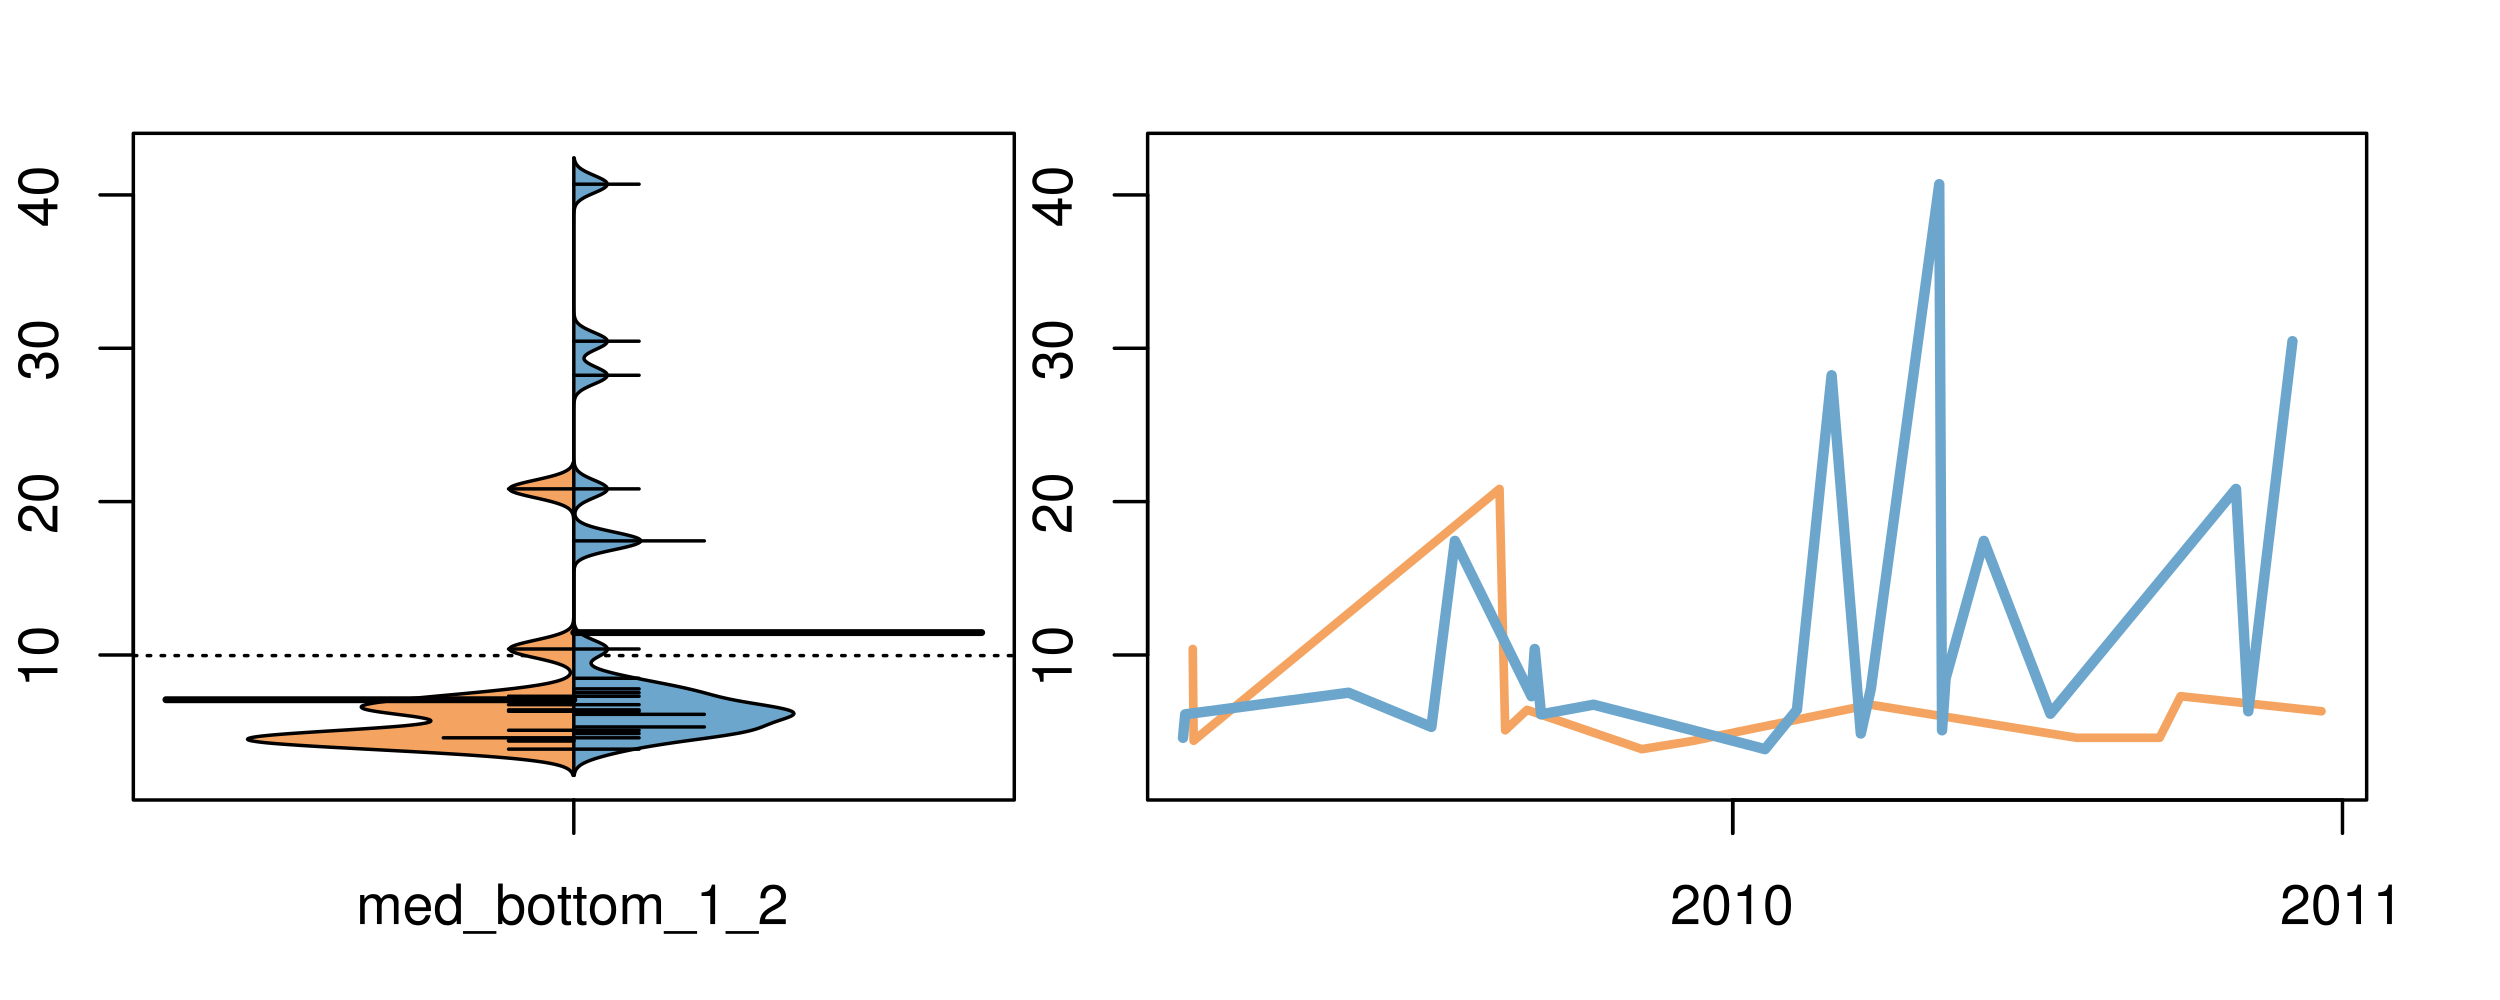 <?xml version="1.0" encoding="UTF-8"?>
<svg xmlns="http://www.w3.org/2000/svg" xmlns:xlink="http://www.w3.org/1999/xlink" width="540pt" height="216pt" viewBox="0 0 540 216" version="1.1">
<defs>
<g>
<symbol overflow="visible" id="glyph0-0">
<path style="stroke:none;" d="M -6.062 -3.109 L 0 -3.109 L 0 -4.156 L -8.516 -4.156 L -8.516 -3.469 C -7.203 -3.094 -7.016 -2.859 -6.812 -1.219 L -6.062 -1.219 Z M -6.062 -3.109 "/>
</symbol>
<symbol overflow="visible" id="glyph0-1">
<path style="stroke:none;" d="M -8.516 -3.297 C -8.516 -2.516 -8.156 -1.781 -7.578 -1.344 C -6.828 -0.797 -5.688 -0.516 -4.109 -0.516 C -1.25 -0.516 0.281 -1.469 0.281 -3.297 C 0.281 -5.094 -1.25 -6.078 -4.047 -6.078 C -5.703 -6.078 -6.797 -5.812 -7.578 -5.25 C -8.172 -4.812 -8.516 -4.109 -8.516 -3.297 Z M -7.578 -3.297 C -7.578 -4.438 -6.422 -5 -4.141 -5 C -1.734 -5 -0.594 -4.453 -0.594 -3.281 C -0.594 -2.156 -1.781 -1.594 -4.109 -1.594 C -6.438 -1.594 -7.578 -2.156 -7.578 -3.297 Z M -7.578 -3.297 "/>
</symbol>
<symbol overflow="visible" id="glyph0-2">
<path style="stroke:none;" d="M -1.047 -6.078 L -1.047 -1.594 C -1.734 -1.703 -2.188 -2.094 -2.797 -3.125 L -3.438 -4.328 C -4.094 -5.516 -4.969 -6.125 -6.016 -6.125 C -6.719 -6.125 -7.375 -5.844 -7.844 -5.344 C -8.297 -4.844 -8.516 -4.219 -8.516 -3.406 C -8.516 -2.328 -8.125 -1.531 -7.406 -1.062 C -6.953 -0.75 -6.422 -0.625 -5.562 -0.594 L -5.562 -1.656 C -6.125 -1.688 -6.484 -1.766 -6.75 -1.906 C -7.266 -2.188 -7.578 -2.734 -7.578 -3.375 C -7.578 -4.328 -6.906 -5.047 -5.984 -5.047 C -5.312 -5.047 -4.734 -4.656 -4.312 -3.906 L -3.688 -2.797 C -2.672 -1.016 -1.875 -0.5 0 -0.406 L 0 -6.078 Z M -1.047 -6.078 "/>
</symbol>
<symbol overflow="visible" id="glyph0-3">
<path style="stroke:none;" d="M -3.906 -2.656 L -3.906 -3.234 C -3.906 -4.391 -3.391 -4.984 -2.359 -4.984 C -1.297 -4.984 -0.656 -4.328 -0.656 -3.234 C -0.656 -2.078 -1.234 -1.516 -2.469 -1.438 L -2.469 -0.391 C -1.781 -0.438 -1.344 -0.547 -0.953 -0.75 C -0.141 -1.188 0.281 -2.031 0.281 -3.188 C 0.281 -4.938 -0.766 -6.078 -2.375 -6.078 C -3.453 -6.078 -4.062 -5.656 -4.406 -4.625 C -4.719 -5.422 -5.312 -5.812 -6.172 -5.812 C -7.625 -5.812 -8.516 -4.844 -8.516 -3.234 C -8.516 -1.516 -7.578 -0.594 -5.766 -0.562 L -5.766 -1.625 C -6.281 -1.625 -6.562 -1.688 -6.828 -1.812 C -7.297 -2.047 -7.578 -2.578 -7.578 -3.234 C -7.578 -4.172 -7.031 -4.734 -6.125 -4.734 C -5.531 -4.734 -5.172 -4.531 -4.984 -4.062 C -4.859 -3.766 -4.812 -3.391 -4.797 -2.656 Z M -3.906 -2.656 "/>
</symbol>
<symbol overflow="visible" id="glyph0-4">
<path style="stroke:none;" d="M -2.047 -3.922 L 0 -3.922 L 0 -4.984 L -2.047 -4.984 L -2.047 -6.234 L -2.984 -6.234 L -2.984 -4.984 L -8.516 -4.984 L -8.516 -4.203 L -3.156 -0.344 L -2.047 -0.344 Z M -2.984 -3.922 L -2.984 -1.266 L -6.703 -3.922 Z M -2.984 -3.922 "/>
</symbol>
<symbol overflow="visible" id="glyph0-5">
<path style="stroke:none;" d="M -8.75 -5.938 L -8.75 -4.938 L -5.5 -4.938 C -6.125 -4.531 -6.469 -3.859 -6.469 -3.016 C -6.469 -1.375 -5.156 -0.312 -3.156 -0.312 C -1.031 -0.312 0.281 -1.359 0.281 -3.047 C 0.281 -3.906 -0.047 -4.516 -0.828 -5.047 L 0 -5.047 L 0 -5.938 Z M -5.531 -3.188 C -5.531 -4.266 -4.578 -4.938 -3.078 -4.938 C -1.625 -4.938 -0.656 -4.25 -0.656 -3.188 C -0.656 -2.094 -1.625 -1.359 -3.094 -1.359 C -4.562 -1.359 -5.531 -2.094 -5.531 -3.188 Z M -5.531 -3.188 "/>
</symbol>
<symbol overflow="visible" id="glyph0-6">
<path style="stroke:none;" d="M -6.281 -3.094 L -6.281 -2.047 L -7.266 -2.047 C -7.688 -2.047 -7.906 -2.297 -7.906 -2.75 C -7.906 -2.828 -7.906 -2.875 -7.891 -3.094 L -8.719 -3.094 C -8.766 -2.875 -8.781 -2.734 -8.781 -2.531 C -8.781 -1.609 -8.25 -1.062 -7.359 -1.062 L -6.281 -1.062 L -6.281 -0.219 L -5.469 -0.219 L -5.469 -1.062 L 0 -1.062 L 0 -2.047 L -5.469 -2.047 L -5.469 -3.094 Z M -6.281 -3.094 "/>
</symbol>
<symbol overflow="visible" id="glyph0-7">
<path style="stroke:none;" d="M 1.516 -6.938 L 1.516 0.266 L 2.109 0.266 L 2.109 -6.938 Z M 1.516 -6.938 "/>
</symbol>
<symbol overflow="visible" id="glyph0-8">
<path style="stroke:none;" d="M -6.469 -3.266 C -6.469 -1.5 -5.203 -0.438 -3.094 -0.438 C -0.984 -0.438 0.281 -1.484 0.281 -3.281 C 0.281 -5.047 -0.984 -6.125 -3.047 -6.125 C -5.219 -6.125 -6.469 -5.078 -6.469 -3.266 Z M -5.547 -3.281 C -5.547 -4.406 -4.625 -5.078 -3.062 -5.078 C -1.578 -5.078 -0.641 -4.375 -0.641 -3.281 C -0.641 -2.156 -1.578 -1.469 -3.094 -1.469 C -4.609 -1.469 -5.547 -2.156 -5.547 -3.281 Z M -5.547 -3.281 "/>
</symbol>
<symbol overflow="visible" id="glyph0-9">
<path style="stroke:none;" d="M -8.75 -1.828 L -8.75 -0.812 L 0 -0.812 L 0 -1.828 Z M -8.75 -1.828 "/>
</symbol>
<symbol overflow="visible" id="glyph0-10">
<path style="stroke:none;" d="M -1.25 -2.297 L -1.25 -1.047 L 0 -1.047 L 0 -2.297 Z M -1.25 -2.297 "/>
</symbol>
<symbol overflow="visible" id="glyph0-11">
<path style="stroke:none;" d="M -8.516 -6.234 L -8.516 -0.547 L -7.469 -0.547 L -7.469 -5.141 C -4.578 -3.125 -2.797 -2.297 0 -1.656 L 0 -2.781 C -2.719 -3.25 -5.062 -4.312 -7.625 -6.234 Z M -8.516 -6.234 "/>
</symbol>
<symbol overflow="visible" id="glyph0-12">
<path style="stroke:none;" d="M 0 -3.422 L -6.281 -5.828 L -6.281 -4.703 L -1.188 -2.922 L -6.281 -1.25 L -6.281 -0.125 L 0 -2.328 Z M 0 -3.422 "/>
</symbol>
<symbol overflow="visible" id="glyph0-13">
<path style="stroke:none;" d="M -0.594 -6.422 C -0.562 -6.312 -0.562 -6.266 -0.562 -6.203 C -0.562 -5.859 -0.75 -5.656 -1.062 -5.656 L -4.75 -5.656 C -5.875 -5.656 -6.469 -4.844 -6.469 -3.297 C -6.469 -2.391 -6.203 -1.625 -5.734 -1.219 C -5.406 -0.922 -5.047 -0.797 -4.422 -0.781 L -4.422 -1.781 C -5.203 -1.875 -5.547 -2.328 -5.547 -3.266 C -5.547 -4.156 -5.203 -4.672 -4.609 -4.672 L -4.344 -4.672 C -3.922 -4.672 -3.75 -4.422 -3.641 -3.625 C -3.469 -2.203 -3.422 -1.984 -3.266 -1.609 C -2.969 -0.875 -2.406 -0.5 -1.578 -0.5 C -0.438 -0.5 0.281 -1.297 0.281 -2.562 C 0.281 -3.359 0 -4 -0.641 -4.703 C -0.016 -4.781 0.281 -5.094 0.281 -5.734 C 0.281 -5.938 0.25 -6.094 0.172 -6.422 Z M -1.984 -4.672 C -1.641 -4.672 -1.438 -4.578 -1.156 -4.266 C -0.797 -3.859 -0.594 -3.375 -0.594 -2.781 C -0.594 -2 -0.969 -1.547 -1.609 -1.547 C -2.266 -1.547 -2.609 -1.984 -2.766 -3.062 C -2.906 -4.109 -2.953 -4.328 -3.109 -4.672 Z M -1.984 -4.672 "/>
</symbol>
<symbol overflow="visible" id="glyph0-14">
<path style="stroke:none;" d="M 0 -5.781 L -6.281 -5.781 L -6.281 -4.781 L -2.719 -4.781 C -1.438 -4.781 -0.594 -4.109 -0.594 -3.078 C -0.594 -2.281 -1.078 -1.781 -1.844 -1.781 L -6.281 -1.781 L -6.281 -0.781 L -1.438 -0.781 C -0.391 -0.781 0.281 -1.562 0.281 -2.781 C 0.281 -3.703 -0.047 -4.297 -0.875 -4.891 L 0 -4.891 Z M 0 -5.781 "/>
</symbol>
<symbol overflow="visible" id="glyph0-15">
<path style="stroke:none;" d="M -2.812 -6.156 C -3.766 -6.156 -4.344 -6.078 -4.812 -5.906 C -5.844 -5.5 -6.469 -4.531 -6.469 -3.359 C -6.469 -1.609 -5.125 -0.484 -3.062 -0.484 C -1 -0.484 0.281 -1.578 0.281 -3.344 C 0.281 -4.781 -0.547 -5.766 -1.906 -6.031 L -1.906 -5.016 C -1.078 -4.734 -0.641 -4.172 -0.641 -3.375 C -0.641 -2.734 -0.938 -2.203 -1.469 -1.859 C -1.828 -1.625 -2.188 -1.531 -2.812 -1.531 Z M -3.625 -1.547 C -4.781 -1.625 -5.547 -2.344 -5.547 -3.344 C -5.547 -4.328 -4.734 -5.094 -3.703 -5.094 C -3.672 -5.094 -3.641 -5.094 -3.625 -5.078 Z M -3.625 -1.547 "/>
</symbol>
<symbol overflow="visible" id="glyph1-0">
<path style="stroke:none;" d="M 0.844 -6.281 L 0.844 0 L 1.844 0 L 1.844 -3.953 C 1.844 -4.859 2.516 -5.594 3.328 -5.594 C 4.062 -5.594 4.484 -5.141 4.484 -4.328 L 4.484 0 L 5.5 0 L 5.5 -3.953 C 5.5 -4.859 6.156 -5.594 6.969 -5.594 C 7.703 -5.594 8.141 -5.125 8.141 -4.328 L 8.141 0 L 9.141 0 L 9.141 -4.719 C 9.141 -5.844 8.5 -6.469 7.312 -6.469 C 6.484 -6.469 5.969 -6.219 5.391 -5.516 C 5.016 -6.188 4.516 -6.469 3.703 -6.469 C 2.859 -6.469 2.297 -6.156 1.766 -5.406 L 1.766 -6.281 Z M 0.844 -6.281 "/>
</symbol>
<symbol overflow="visible" id="glyph1-1">
<path style="stroke:none;" d="M 6.156 -2.812 C 6.156 -3.766 6.078 -4.344 5.906 -4.812 C 5.5 -5.844 4.531 -6.469 3.359 -6.469 C 1.609 -6.469 0.484 -5.125 0.484 -3.062 C 0.484 -1 1.578 0.281 3.344 0.281 C 4.781 0.281 5.766 -0.547 6.031 -1.906 L 5.016 -1.906 C 4.734 -1.078 4.172 -0.641 3.375 -0.641 C 2.734 -0.641 2.203 -0.938 1.859 -1.469 C 1.625 -1.828 1.531 -2.188 1.531 -2.812 Z M 1.547 -3.625 C 1.625 -4.781 2.344 -5.547 3.344 -5.547 C 4.328 -5.547 5.094 -4.734 5.094 -3.703 C 5.094 -3.672 5.094 -3.641 5.078 -3.625 Z M 1.547 -3.625 "/>
</symbol>
<symbol overflow="visible" id="glyph1-2">
<path style="stroke:none;" d="M 5.938 -8.75 L 4.938 -8.75 L 4.938 -5.5 C 4.531 -6.125 3.859 -6.469 3.016 -6.469 C 1.375 -6.469 0.312 -5.156 0.312 -3.156 C 0.312 -1.031 1.359 0.281 3.047 0.281 C 3.906 0.281 4.516 -0.047 5.047 -0.828 L 5.047 0 L 5.938 0 Z M 3.188 -5.531 C 4.266 -5.531 4.938 -4.578 4.938 -3.078 C 4.938 -1.625 4.25 -0.656 3.188 -0.656 C 2.094 -0.656 1.359 -1.625 1.359 -3.094 C 1.359 -4.562 2.094 -5.531 3.188 -5.531 Z M 3.188 -5.531 "/>
</symbol>
<symbol overflow="visible" id="glyph1-3">
<path style="stroke:none;" d="M 6.938 1.516 L -0.266 1.516 L -0.266 2.109 L 6.938 2.109 Z M 6.938 1.516 "/>
</symbol>
<symbol overflow="visible" id="glyph1-4">
<path style="stroke:none;" d="M 0.641 -8.75 L 0.641 0 L 1.547 0 L 1.547 -0.797 C 2.031 -0.078 2.656 0.281 3.547 0.281 C 5.203 0.281 6.281 -1.078 6.281 -3.172 C 6.281 -5.203 5.25 -6.469 3.594 -6.469 C 2.719 -6.469 2.109 -6.141 1.641 -5.438 L 1.641 -8.75 Z M 3.391 -5.531 C 4.516 -5.531 5.234 -4.562 5.234 -3.062 C 5.234 -1.625 4.484 -0.656 3.391 -0.656 C 2.344 -0.656 1.641 -1.625 1.641 -3.094 C 1.641 -4.578 2.344 -5.531 3.391 -5.531 Z M 3.391 -5.531 "/>
</symbol>
<symbol overflow="visible" id="glyph1-5">
<path style="stroke:none;" d="M 3.266 -6.469 C 1.5 -6.469 0.438 -5.203 0.438 -3.094 C 0.438 -0.984 1.484 0.281 3.281 0.281 C 5.047 0.281 6.125 -0.984 6.125 -3.047 C 6.125 -5.219 5.078 -6.469 3.266 -6.469 Z M 3.281 -5.547 C 4.406 -5.547 5.078 -4.625 5.078 -3.062 C 5.078 -1.578 4.375 -0.641 3.281 -0.641 C 2.156 -0.641 1.469 -1.578 1.469 -3.094 C 1.469 -4.609 2.156 -5.547 3.281 -5.547 Z M 3.281 -5.547 "/>
</symbol>
<symbol overflow="visible" id="glyph1-6">
<path style="stroke:none;" d="M 3.047 -6.281 L 2.016 -6.281 L 2.016 -8.016 L 1.016 -8.016 L 1.016 -6.281 L 0.172 -6.281 L 0.172 -5.469 L 1.016 -5.469 L 1.016 -0.719 C 1.016 -0.078 1.453 0.281 2.234 0.281 C 2.469 0.281 2.719 0.25 3.047 0.188 L 3.047 -0.641 C 2.922 -0.609 2.766 -0.594 2.562 -0.594 C 2.141 -0.594 2.016 -0.719 2.016 -1.156 L 2.016 -5.469 L 3.047 -5.469 Z M 3.047 -6.281 "/>
</symbol>
<symbol overflow="visible" id="glyph1-7">
<path style="stroke:none;" d="M 3.109 -6.062 L 3.109 0 L 4.156 0 L 4.156 -8.516 L 3.469 -8.516 C 3.094 -7.203 2.859 -7.016 1.219 -6.812 L 1.219 -6.062 Z M 3.109 -6.062 "/>
</symbol>
<symbol overflow="visible" id="glyph1-8">
<path style="stroke:none;" d="M 6.078 -1.047 L 1.594 -1.047 C 1.703 -1.734 2.094 -2.188 3.125 -2.797 L 4.328 -3.438 C 5.516 -4.094 6.125 -4.969 6.125 -6.016 C 6.125 -6.719 5.844 -7.375 5.344 -7.844 C 4.844 -8.297 4.219 -8.516 3.406 -8.516 C 2.328 -8.516 1.531 -8.125 1.062 -7.406 C 0.75 -6.953 0.625 -6.422 0.594 -5.562 L 1.656 -5.562 C 1.688 -6.125 1.766 -6.484 1.906 -6.75 C 2.188 -7.266 2.734 -7.578 3.375 -7.578 C 4.328 -7.578 5.047 -6.906 5.047 -5.984 C 5.047 -5.312 4.656 -4.734 3.906 -4.312 L 2.797 -3.688 C 1.016 -2.672 0.5 -1.875 0.406 0 L 6.078 0 Z M 6.078 -1.047 "/>
</symbol>
<symbol overflow="visible" id="glyph1-9">
<path style="stroke:none;" d="M 3.297 -8.516 C 2.516 -8.516 1.781 -8.156 1.344 -7.578 C 0.797 -6.828 0.516 -5.688 0.516 -4.109 C 0.516 -1.25 1.469 0.281 3.297 0.281 C 5.094 0.281 6.078 -1.25 6.078 -4.047 C 6.078 -5.703 5.812 -6.797 5.25 -7.578 C 4.812 -8.172 4.109 -8.516 3.297 -8.516 Z M 3.297 -7.578 C 4.438 -7.578 5 -6.422 5 -4.141 C 5 -1.734 4.453 -0.594 3.281 -0.594 C 2.156 -0.594 1.594 -1.781 1.594 -4.109 C 1.594 -6.438 2.156 -7.578 3.297 -7.578 Z M 3.297 -7.578 "/>
</symbol>
</g>
<clipPath id="clip1">
  <path d="M 28.801 28.801 L 220.086 28.801 L 220.086 173.801 L 28.801 173.801 Z M 28.801 28.801 "/>
</clipPath>
<clipPath id="clip2">
  <path d="M 247.887 28.801 L 512.199 28.801 L 512.199 173.801 L 247.887 173.801 Z M 247.887 28.801 "/>
</clipPath>
<clipPath id="clip3">
  <path d="M 233.484 14.398 L 526.598 14.398 L 526.598 188.199 L 233.484 188.199 Z M 233.484 14.398 "/>
</clipPath>
<clipPath id="clip4">
  <path d="M 247.887 28.801 L 512.199 28.801 L 512.199 173.801 L 247.887 173.801 Z M 247.887 28.801 "/>
</clipPath>
</defs>
<g id="surface441">
<path style="fill:none;stroke-width:0.75;stroke-linecap:round;stroke-linejoin:round;stroke:rgb(0%,0%,0%);stroke-opacity:1;stroke-miterlimit:10;" d="M 28.801 172.801 L 219.086 172.801 L 219.086 28.801 L 28.801 28.801 L 28.801 172.801 "/>
<path style="fill:none;stroke-width:0.75;stroke-linecap:round;stroke-linejoin:round;stroke:rgb(0%,0%,0%);stroke-opacity:1;stroke-miterlimit:10;" d="M 28.801 141.477 L 28.801 42.102 "/>
<path style="fill:none;stroke-width:0.75;stroke-linecap:round;stroke-linejoin:round;stroke:rgb(0%,0%,0%);stroke-opacity:1;stroke-miterlimit:10;" d="M 28.801 141.477 L 21.602 141.477 "/>
<path style="fill:none;stroke-width:0.75;stroke-linecap:round;stroke-linejoin:round;stroke:rgb(0%,0%,0%);stroke-opacity:1;stroke-miterlimit:10;" d="M 28.801 108.352 L 21.602 108.352 "/>
<path style="fill:none;stroke-width:0.75;stroke-linecap:round;stroke-linejoin:round;stroke:rgb(0%,0%,0%);stroke-opacity:1;stroke-miterlimit:10;" d="M 28.801 75.227 L 21.602 75.227 "/>
<path style="fill:none;stroke-width:0.75;stroke-linecap:round;stroke-linejoin:round;stroke:rgb(0%,0%,0%);stroke-opacity:1;stroke-miterlimit:10;" d="M 28.801 42.102 L 21.602 42.102 "/>
<g style="fill:rgb(0%,0%,0%);fill-opacity:1;">
  <use xlink:href="#glyph0-0" x="12.396" y="148.477"/>
  <use xlink:href="#glyph0-1" x="12.396" y="141.805"/>
</g>
<g style="fill:rgb(0%,0%,0%);fill-opacity:1;">
  <use xlink:href="#glyph0-2" x="12.396" y="115.352"/>
  <use xlink:href="#glyph0-1" x="12.396" y="108.68"/>
</g>
<g style="fill:rgb(0%,0%,0%);fill-opacity:1;">
  <use xlink:href="#glyph0-3" x="12.396" y="82.227"/>
  <use xlink:href="#glyph0-1" x="12.396" y="75.555"/>
</g>
<g style="fill:rgb(0%,0%,0%);fill-opacity:1;">
  <use xlink:href="#glyph0-4" x="12.396" y="49.102"/>
  <use xlink:href="#glyph0-1" x="12.396" y="42.43"/>
</g>
<path style="fill:none;stroke-width:0.75;stroke-linecap:round;stroke-linejoin:round;stroke:rgb(0%,0%,0%);stroke-opacity:1;stroke-miterlimit:10;" d="M 123.941 172.801 L 123.941 172.801 "/>
<path style="fill:none;stroke-width:0.75;stroke-linecap:round;stroke-linejoin:round;stroke:rgb(0%,0%,0%);stroke-opacity:1;stroke-miterlimit:10;" d="M 123.941 172.801 L 123.941 180 "/>
<g style="fill:rgb(0%,0%,0%);fill-opacity:1;">
  <use xlink:href="#glyph1-0" x="76.941" y="199.596"/>
  <use xlink:href="#glyph1-1" x="86.938" y="199.596"/>
  <use xlink:href="#glyph1-2" x="93.609" y="199.596"/>
  <use xlink:href="#glyph1-3" x="100.281" y="199.596"/>
  <use xlink:href="#glyph1-4" x="106.953" y="199.596"/>
  <use xlink:href="#glyph1-5" x="113.625" y="199.596"/>
  <use xlink:href="#glyph1-6" x="120.297" y="199.596"/>
  <use xlink:href="#glyph1-6" x="123.633" y="199.596"/>
  <use xlink:href="#glyph1-5" x="126.969" y="199.596"/>
  <use xlink:href="#glyph1-0" x="133.641" y="199.596"/>
  <use xlink:href="#glyph1-3" x="143.637" y="199.596"/>
  <use xlink:href="#glyph1-7" x="150.309" y="199.596"/>
  <use xlink:href="#glyph1-3" x="156.98" y="199.596"/>
  <use xlink:href="#glyph1-8" x="163.652" y="199.596"/>
</g>
<g clip-path="url(#clip1)" clip-rule="nonzero">
<path style="fill:none;stroke-width:0.75;stroke-linecap:round;stroke-linejoin:round;stroke:rgb(0%,0%,0%);stroke-opacity:1;stroke-dasharray:0.75,2.25;stroke-miterlimit:10;" d="M 28.801 141.609 L 219.086 141.609 "/>
<path style=" stroke:none;fill-rule:nonzero;fill:rgb(95.686%,64.314%,37.647%);fill-opacity:1;" d="M 123.941 99.953 L 123.785 99.953 L 123.75 100.082 L 123.703 100.215 L 123.652 100.348 L 123.594 100.48 L 123.52 100.613 L 123.434 100.746 L 123.336 100.875 L 123.223 101.008 L 123.094 101.141 L 122.941 101.273 L 122.766 101.406 L 122.574 101.539 L 122.355 101.668 L 122.113 101.801 L 121.84 101.934 L 121.539 102.066 L 121.207 102.199 L 120.848 102.328 L 120.457 102.461 L 120.039 102.594 L 119.586 102.727 L 119.109 102.859 L 118.605 102.992 L 118.078 103.121 L 117.531 103.254 L 116.961 103.387 L 116.383 103.52 L 115.797 103.652 L 115.207 103.785 L 114.621 103.914 L 114.043 104.047 L 113.48 104.18 L 112.945 104.312 L 112.434 104.445 L 111.957 104.574 L 111.516 104.707 L 111.133 104.84 L 110.801 104.973 L 110.523 105.105 L 110.309 105.238 L 110.148 105.367 L 110.059 105.5 L 110.047 105.633 L 110.102 105.766 L 110.219 105.898 L 110.395 106.031 L 110.633 106.16 L 110.941 106.293 L 111.305 106.426 L 111.715 106.559 L 112.168 106.691 L 112.656 106.82 L 113.184 106.953 L 113.734 107.086 L 114.305 107.219 L 114.887 107.352 L 115.473 107.484 L 116.062 107.613 L 116.648 107.746 L 117.219 107.879 L 117.777 108.012 L 118.32 108.145 L 118.84 108.277 L 119.332 108.406 L 119.797 108.539 L 120.23 108.672 L 120.637 108.805 L 121.016 108.938 L 121.363 109.066 L 121.68 109.199 L 121.965 109.332 L 122.223 109.465 L 122.457 109.598 L 122.668 109.73 L 122.852 109.859 L 123.012 109.992 L 123.152 110.125 L 123.277 110.258 L 123.383 110.391 L 123.477 110.523 L 123.555 110.652 L 123.621 110.785 L 123.676 110.918 L 123.727 111.051 L 123.766 111.184 L 123.801 111.312 L 123.828 111.445 L 123.867 111.711 L 123.883 111.844 L 123.895 111.977 L 123.906 112.105 L 123.922 112.371 L 123.934 112.77 L 123.934 112.898 L 123.938 113.031 L 123.938 113.297 L 123.941 113.43 L 123.941 132.453 L 123.938 132.586 L 123.938 132.719 L 123.934 132.852 L 123.934 132.984 L 123.93 133.113 L 123.922 133.379 L 123.914 133.512 L 123.91 133.645 L 123.898 133.773 L 123.887 133.906 L 123.855 134.172 L 123.836 134.305 L 123.809 134.438 L 123.777 134.566 L 123.738 134.699 L 123.691 134.832 L 123.637 134.965 L 123.574 135.098 L 123.5 135.23 L 123.41 135.359 L 123.309 135.492 L 123.188 135.625 L 123.055 135.758 L 122.898 135.891 L 122.719 136.02 L 122.52 136.152 L 122.293 136.285 L 122.043 136.418 L 121.766 136.551 L 121.457 136.684 L 121.117 136.812 L 120.746 136.945 L 120.352 137.078 L 119.926 137.211 L 119.469 137.344 L 118.98 137.477 L 118.469 137.605 L 117.934 137.738 L 117.383 137.871 L 116.812 138.004 L 116.23 138.137 L 115.645 138.266 L 115.055 138.398 L 114.469 138.531 L 113.895 138.664 L 113.336 138.797 L 112.809 138.93 L 112.309 139.059 L 111.84 139.191 L 111.418 139.324 L 111.039 139.457 L 110.719 139.59 L 110.461 139.723 L 110.262 139.852 L 110.125 139.984 L 110.051 140.117 L 110.047 140.25 L 110.121 140.383 L 110.258 140.512 L 110.457 140.645 L 110.715 140.777 L 111.027 140.91 L 111.402 141.043 L 111.828 141.176 L 112.293 141.305 L 112.793 141.438 L 113.324 141.57 L 113.879 141.703 L 114.453 141.836 L 115.039 141.969 L 115.625 142.098 L 116.215 142.23 L 116.797 142.363 L 117.367 142.496 L 117.918 142.629 L 118.449 142.758 L 118.961 142.891 L 119.445 143.023 L 119.906 143.156 L 120.328 143.289 L 120.723 143.422 L 121.086 143.551 L 121.422 143.684 L 121.727 143.816 L 121.992 143.949 L 122.234 144.082 L 122.445 144.215 L 122.629 144.344 L 122.785 144.477 L 122.918 144.609 L 123.02 144.742 L 123.102 144.875 L 123.156 145.004 L 123.191 145.137 L 123.203 145.27 L 123.188 145.402 L 123.148 145.535 L 123.086 145.668 L 123 145.797 L 122.887 145.93 L 122.746 146.062 L 122.57 146.195 L 122.363 146.328 L 122.125 146.461 L 121.855 146.59 L 121.547 146.723 L 121.191 146.855 L 120.793 146.988 L 120.352 147.121 L 119.863 147.25 L 119.328 147.383 L 118.742 147.516 L 118.094 147.648 L 117.395 147.781 L 116.645 147.914 L 115.84 148.043 L 114.98 148.176 L 114.055 148.309 L 113.078 148.441 L 112.047 148.574 L 110.969 148.707 L 109.84 148.836 L 108.664 148.969 L 107.434 149.102 L 106.168 149.234 L 104.863 149.367 L 103.527 149.496 L 102.164 149.629 L 100.77 149.762 L 99.359 149.895 L 97.938 150.027 L 96.508 150.16 L 95.078 150.289 L 93.652 150.422 L 92.242 150.555 L 90.855 150.688 L 89.492 150.82 L 86.875 151.082 L 85.652 151.215 L 84.488 151.348 L 83.395 151.48 L 82.375 151.613 L 81.438 151.742 L 80.605 151.875 L 79.887 152.008 L 79.277 152.141 L 78.777 152.273 L 78.395 152.406 L 78.137 152.535 L 78.035 152.668 L 78.059 152.801 L 78.207 152.934 L 78.477 153.066 L 78.867 153.199 L 79.391 153.328 L 80.031 153.461 L 80.766 153.594 L 81.586 153.727 L 82.48 153.859 L 83.438 153.988 L 84.445 154.121 L 85.473 154.254 L 86.508 154.387 L 87.531 154.52 L 88.527 154.652 L 89.469 154.781 L 90.332 154.914 L 91.105 155.047 L 91.777 155.18 L 92.332 155.312 L 92.754 155.445 L 92.992 155.574 L 93.07 155.707 L 92.984 155.84 L 92.727 155.973 L 92.297 156.105 L 91.656 156.234 L 90.816 156.367 L 89.809 156.5 L 88.629 156.633 L 87.293 156.766 L 85.801 156.898 L 84.137 157.027 L 82.355 157.16 L 80.473 157.293 L 78.508 157.426 L 76.469 157.559 L 74.379 157.691 L 72.27 157.82 L 70.168 157.953 L 68.09 158.086 L 66.062 158.219 L 64.105 158.352 L 62.27 158.48 L 60.559 158.613 L 58.984 158.746 L 57.57 158.879 L 56.328 159.012 L 55.312 159.145 L 54.523 159.273 L 53.945 159.406 L 53.594 159.539 L 53.465 159.672 L 53.582 159.805 L 53.98 159.938 L 54.602 160.066 L 55.445 160.199 L 56.496 160.332 L 57.754 160.465 L 59.238 160.598 L 60.906 160.727 L 62.734 160.859 L 64.699 160.992 L 66.789 161.125 L 68.996 161.258 L 71.309 161.391 L 73.684 161.52 L 76.105 161.652 L 78.559 161.785 L 83.504 162.051 L 85.953 162.184 L 88.367 162.312 L 90.742 162.445 L 93.062 162.578 L 95.312 162.711 L 97.477 162.844 L 99.555 162.973 L 101.551 163.105 L 103.453 163.238 L 105.266 163.371 L 106.953 163.504 L 108.543 163.637 L 110.035 163.766 L 111.43 163.898 L 112.727 164.031 L 113.922 164.164 L 115.012 164.297 L 116.012 164.43 L 116.93 164.559 L 117.77 164.691 L 118.531 164.824 L 119.207 164.957 L 119.812 165.09 L 120.355 165.219 L 120.844 165.352 L 121.277 165.484 L 121.66 165.617 L 121.988 165.75 L 122.277 165.883 L 122.531 166.012 L 122.754 166.145 L 122.945 166.277 L 123.105 166.41 L 123.246 166.543 L 123.363 166.676 L 123.465 166.805 L 123.551 166.938 L 123.621 167.07 L 123.68 167.203 L 123.73 167.336 L 123.77 167.465 L 123.941 167.465 Z M 123.941 99.953 "/>
<path style="fill:none;stroke-width:0.75;stroke-linecap:round;stroke-linejoin:round;stroke:rgb(0%,0%,0%);stroke-opacity:1;stroke-miterlimit:10;" d="M 123.941 99.953 L 123.785 99.953 L 123.75 100.082 L 123.703 100.215 L 123.652 100.348 L 123.594 100.48 L 123.52 100.613 L 123.434 100.746 L 123.336 100.875 L 123.223 101.008 L 123.094 101.141 L 122.941 101.273 L 122.766 101.406 L 122.574 101.539 L 122.355 101.668 L 122.113 101.801 L 121.84 101.934 L 121.539 102.066 L 121.207 102.199 L 120.848 102.328 L 120.457 102.461 L 120.039 102.594 L 119.586 102.727 L 119.109 102.859 L 118.605 102.992 L 118.078 103.121 L 117.531 103.254 L 116.961 103.387 L 116.383 103.52 L 115.797 103.652 L 115.207 103.785 L 114.621 103.914 L 114.043 104.047 L 113.48 104.18 L 112.945 104.312 L 112.434 104.445 L 111.957 104.574 L 111.516 104.707 L 111.133 104.84 L 110.801 104.973 L 110.523 105.105 L 110.309 105.238 L 110.148 105.367 L 110.059 105.5 L 110.047 105.633 L 110.102 105.766 L 110.219 105.898 L 110.395 106.031 L 110.633 106.16 L 110.941 106.293 L 111.305 106.426 L 111.715 106.559 L 112.168 106.691 L 112.656 106.82 L 113.184 106.953 L 113.734 107.086 L 114.305 107.219 L 114.887 107.352 L 115.473 107.484 L 116.062 107.613 L 116.648 107.746 L 117.219 107.879 L 117.777 108.012 L 118.32 108.145 L 118.84 108.277 L 119.332 108.406 L 119.797 108.539 L 120.23 108.672 L 120.637 108.805 L 121.016 108.938 L 121.363 109.066 L 121.68 109.199 L 121.965 109.332 L 122.223 109.465 L 122.457 109.598 L 122.668 109.73 L 122.852 109.859 L 123.012 109.992 L 123.152 110.125 L 123.277 110.258 L 123.383 110.391 L 123.477 110.523 L 123.555 110.652 L 123.621 110.785 L 123.676 110.918 L 123.727 111.051 L 123.766 111.184 L 123.801 111.312 L 123.828 111.445 L 123.867 111.711 L 123.883 111.844 L 123.895 111.977 L 123.906 112.105 L 123.922 112.371 L 123.934 112.77 L 123.934 112.898 L 123.938 113.031 L 123.938 113.297 L 123.941 113.43 L 123.941 132.453 L 123.938 132.586 L 123.938 132.719 L 123.934 132.852 L 123.934 132.984 L 123.93 133.113 L 123.922 133.379 L 123.914 133.512 L 123.91 133.645 L 123.898 133.773 L 123.887 133.906 L 123.855 134.172 L 123.836 134.305 L 123.809 134.438 L 123.777 134.566 L 123.738 134.699 L 123.691 134.832 L 123.637 134.965 L 123.574 135.098 L 123.5 135.23 L 123.41 135.359 L 123.309 135.492 L 123.188 135.625 L 123.055 135.758 L 122.898 135.891 L 122.719 136.02 L 122.52 136.152 L 122.293 136.285 L 122.043 136.418 L 121.766 136.551 L 121.457 136.684 L 121.117 136.812 L 120.746 136.945 L 120.352 137.078 L 119.926 137.211 L 119.469 137.344 L 118.98 137.477 L 118.469 137.605 L 117.934 137.738 L 117.383 137.871 L 116.812 138.004 L 116.23 138.137 L 115.645 138.266 L 115.055 138.398 L 114.469 138.531 L 113.895 138.664 L 113.336 138.797 L 112.809 138.93 L 112.309 139.059 L 111.84 139.191 L 111.418 139.324 L 111.039 139.457 L 110.719 139.59 L 110.461 139.723 L 110.262 139.852 L 110.125 139.984 L 110.051 140.117 L 110.047 140.25 L 110.121 140.383 L 110.258 140.512 L 110.457 140.645 L 110.715 140.777 L 111.027 140.91 L 111.402 141.043 L 111.828 141.176 L 112.293 141.305 L 112.793 141.438 L 113.324 141.57 L 113.879 141.703 L 114.453 141.836 L 115.039 141.969 L 115.625 142.098 L 116.215 142.23 L 116.797 142.363 L 117.367 142.496 L 117.918 142.629 L 118.449 142.758 L 118.961 142.891 L 119.445 143.023 L 119.906 143.156 L 120.328 143.289 L 120.723 143.422 L 121.086 143.551 L 121.422 143.684 L 121.727 143.816 L 121.992 143.949 L 122.234 144.082 L 122.445 144.215 L 122.629 144.344 L 122.785 144.477 L 122.918 144.609 L 123.02 144.742 L 123.102 144.875 L 123.156 145.004 L 123.191 145.137 L 123.203 145.27 L 123.188 145.402 L 123.148 145.535 L 123.086 145.668 L 123 145.797 L 122.887 145.93 L 122.746 146.062 L 122.57 146.195 L 122.363 146.328 L 122.125 146.461 L 121.855 146.59 L 121.547 146.723 L 121.191 146.855 L 120.793 146.988 L 120.352 147.121 L 119.863 147.25 L 119.328 147.383 L 118.742 147.516 L 118.094 147.648 L 117.395 147.781 L 116.645 147.914 L 115.84 148.043 L 114.98 148.176 L 114.055 148.309 L 113.078 148.441 L 112.047 148.574 L 110.969 148.707 L 109.84 148.836 L 108.664 148.969 L 107.434 149.102 L 106.168 149.234 L 104.863 149.367 L 103.527 149.496 L 102.164 149.629 L 100.77 149.762 L 99.359 149.895 L 97.938 150.027 L 96.508 150.16 L 95.078 150.289 L 93.652 150.422 L 92.242 150.555 L 90.855 150.688 L 89.492 150.82 L 86.875 151.082 L 85.652 151.215 L 84.488 151.348 L 83.395 151.48 L 82.375 151.613 L 81.438 151.742 L 80.605 151.875 L 79.887 152.008 L 79.277 152.141 L 78.777 152.273 L 78.395 152.406 L 78.137 152.535 L 78.035 152.668 L 78.059 152.801 L 78.207 152.934 L 78.477 153.066 L 78.867 153.199 L 79.391 153.328 L 80.031 153.461 L 80.766 153.594 L 81.586 153.727 L 82.48 153.859 L 83.438 153.988 L 84.445 154.121 L 85.473 154.254 L 86.508 154.387 L 87.531 154.52 L 88.527 154.652 L 89.469 154.781 L 90.332 154.914 L 91.105 155.047 L 91.777 155.18 L 92.332 155.312 L 92.754 155.445 L 92.992 155.574 L 93.07 155.707 L 92.984 155.84 L 92.727 155.973 L 92.297 156.105 L 91.656 156.234 L 90.816 156.367 L 89.809 156.5 L 88.629 156.633 L 87.293 156.766 L 85.801 156.898 L 84.137 157.027 L 82.355 157.16 L 80.473 157.293 L 78.508 157.426 L 76.469 157.559 L 74.379 157.691 L 72.27 157.82 L 70.168 157.953 L 68.09 158.086 L 66.062 158.219 L 64.105 158.352 L 62.27 158.48 L 60.559 158.613 L 58.984 158.746 L 57.57 158.879 L 56.328 159.012 L 55.312 159.145 L 54.523 159.273 L 53.945 159.406 L 53.594 159.539 L 53.465 159.672 L 53.582 159.805 L 53.98 159.938 L 54.602 160.066 L 55.445 160.199 L 56.496 160.332 L 57.754 160.465 L 59.238 160.598 L 60.906 160.727 L 62.734 160.859 L 64.699 160.992 L 66.789 161.125 L 68.996 161.258 L 71.309 161.391 L 73.684 161.52 L 76.105 161.652 L 78.559 161.785 L 83.504 162.051 L 85.953 162.184 L 88.367 162.312 L 90.742 162.445 L 93.062 162.578 L 95.312 162.711 L 97.477 162.844 L 99.555 162.973 L 101.551 163.105 L 103.453 163.238 L 105.266 163.371 L 106.953 163.504 L 108.543 163.637 L 110.035 163.766 L 111.43 163.898 L 112.727 164.031 L 113.922 164.164 L 115.012 164.297 L 116.012 164.43 L 116.93 164.559 L 117.77 164.691 L 118.531 164.824 L 119.207 164.957 L 119.812 165.09 L 120.355 165.219 L 120.844 165.352 L 121.277 165.484 L 121.66 165.617 L 121.988 165.75 L 122.277 165.883 L 122.531 166.012 L 122.754 166.145 L 122.945 166.277 L 123.105 166.41 L 123.246 166.543 L 123.363 166.676 L 123.465 166.805 L 123.551 166.938 L 123.621 167.07 L 123.68 167.203 L 123.73 167.336 L 123.77 167.465 L 123.941 167.465 "/>
<path style=" stroke:none;fill-rule:nonzero;fill:rgb(42.353%,65.098%,80.392%);fill-opacity:1;" d="M 123.941 167.465 L 124.027 167.465 L 124.07 167.207 L 124.129 166.945 L 124.215 166.684 L 124.328 166.422 L 124.48 166.16 L 124.676 165.902 L 124.922 165.641 L 125.23 165.379 L 125.609 165.117 L 126.066 164.855 L 126.613 164.598 L 127.238 164.336 L 127.949 164.074 L 128.738 163.812 L 129.605 163.555 L 130.543 163.293 L 131.551 163.031 L 132.617 162.77 L 133.742 162.508 L 134.938 162.25 L 136.195 161.988 L 137.523 161.727 L 138.934 161.465 L 140.426 161.203 L 142.012 160.945 L 143.688 160.684 L 145.453 160.422 L 147.293 160.16 L 149.191 159.898 L 151.113 159.641 L 153.016 159.379 L 154.863 159.117 L 156.613 158.855 L 158.23 158.594 L 159.695 158.336 L 160.984 158.074 L 162.098 157.812 L 163.051 157.551 L 163.863 157.289 L 164.57 157.031 L 165.227 156.77 L 165.871 156.508 L 166.539 156.246 L 167.25 155.984 L 168 155.727 L 169.555 155.203 L 170.281 154.941 L 170.895 154.68 L 171.312 154.422 L 171.492 154.16 L 171.398 153.898 L 171.004 153.637 L 170.309 153.375 L 169.336 153.117 L 168.117 152.855 L 166.711 152.594 L 165.176 152.332 L 163.578 152.07 L 161.992 151.812 L 160.469 151.551 L 159.039 151.289 L 157.719 151.027 L 156.512 150.766 L 155.406 150.508 L 154.379 150.246 L 153.398 149.984 L 152.438 149.723 L 151.465 149.461 L 150.453 149.203 L 149.387 148.941 L 148.262 148.68 L 147.078 148.418 L 145.844 148.156 L 144.562 147.898 L 143.254 147.637 L 141.926 147.375 L 140.594 147.113 L 139.27 146.852 L 137.961 146.594 L 136.684 146.332 L 135.438 146.07 L 134.242 145.809 L 133.102 145.551 L 132.035 145.289 L 131.051 145.027 L 130.164 144.766 L 129.387 144.504 L 128.754 144.246 L 128.262 143.984 L 127.918 143.723 L 127.719 143.461 L 127.664 143.199 L 127.75 142.941 L 127.961 142.68 L 128.273 142.418 L 128.676 142.156 L 129.129 141.895 L 129.605 141.637 L 130.07 141.375 L 130.484 141.113 L 130.824 140.852 L 131.066 140.59 L 131.191 140.332 L 131.188 140.07 L 131.055 139.809 L 130.797 139.547 L 130.422 139.285 L 129.949 139.027 L 129.406 138.766 L 128.82 138.504 L 127.617 137.98 L 127.043 137.723 L 126.508 137.461 L 126.023 137.199 L 125.598 136.938 L 125.234 136.676 L 124.938 136.418 L 124.691 136.156 L 124.496 135.895 L 124.344 135.633 L 124.23 135.371 L 124.141 135.113 L 124.078 134.852 L 124.035 134.59 L 124.004 134.328 L 123.98 134.066 L 123.969 133.809 L 123.957 133.547 L 123.945 132.762 L 123.945 131.98 L 123.941 131.719 L 123.941 125.457 L 123.945 125.195 L 123.945 124.676 L 123.949 124.414 L 123.949 124.152 L 123.957 123.891 L 123.965 123.633 L 123.98 123.371 L 124.004 123.109 L 124.035 122.848 L 124.086 122.586 L 124.16 122.328 L 124.262 122.066 L 124.402 121.805 L 124.594 121.543 L 124.852 121.281 L 125.191 121.023 L 125.625 120.762 L 126.164 120.5 L 126.816 120.238 L 127.59 119.977 L 128.48 119.719 L 129.48 119.457 L 130.582 119.195 L 131.75 118.934 L 132.961 118.672 L 134.156 118.414 L 135.289 118.152 L 136.309 117.891 L 137.168 117.629 L 137.82 117.367 L 138.238 117.109 L 138.398 116.848 L 138.289 116.586 L 137.91 116.324 L 137.273 116.062 L 136.418 115.805 L 135.406 115.543 L 134.277 115.281 L 133.09 115.02 L 131.887 114.758 L 130.715 114.5 L 129.602 114.238 L 128.578 113.977 L 127.668 113.715 L 126.887 113.453 L 126.23 113.195 L 125.688 112.934 L 125.25 112.672 L 124.906 112.41 L 124.645 112.148 L 124.453 111.891 L 124.32 111.629 L 124.234 111.367 L 124.195 111.105 L 124.195 110.844 L 124.23 110.586 L 124.305 110.324 L 124.418 110.062 L 124.574 109.801 L 124.781 109.543 L 125.043 109.281 L 125.359 109.02 L 125.738 108.758 L 126.18 108.496 L 126.688 108.238 L 127.238 107.977 L 127.824 107.715 L 128.43 107.453 L 129.027 107.191 L 129.598 106.934 L 130.117 106.672 L 130.559 106.41 L 130.898 106.148 L 131.117 105.887 L 131.191 105.629 L 131.129 105.367 L 130.938 105.105 L 130.621 104.844 L 130.203 104.582 L 129.699 104.324 L 129.137 104.062 L 128.543 103.801 L 127.934 103.539 L 127.34 103.277 L 126.785 103.02 L 126.273 102.758 L 125.82 102.496 L 125.426 102.234 L 125.094 101.973 L 124.816 101.715 L 124.594 101.453 L 124.418 101.191 L 124.281 100.93 L 124.18 100.668 L 124.109 100.41 L 124.055 100.148 L 124.02 99.887 L 123.992 99.625 L 123.973 99.363 L 123.961 99.105 L 123.953 98.844 L 123.945 98.32 L 123.945 97.539 L 123.941 97.277 L 123.941 89.449 L 123.945 89.188 L 123.945 88.406 L 123.953 87.883 L 123.961 87.625 L 123.973 87.363 L 123.988 87.102 L 124.012 86.84 L 124.047 86.578 L 124.098 86.32 L 124.164 86.059 L 124.258 85.797 L 124.383 85.535 L 124.547 85.273 L 124.758 85.016 L 125.023 84.754 L 125.344 84.492 L 125.723 84.23 L 126.164 83.969 L 126.66 83.711 L 127.203 83.449 L 127.785 83.188 L 128.988 82.664 L 129.559 82.406 L 130.074 82.145 L 130.512 81.883 L 130.852 81.621 L 131.074 81.359 L 131.164 81.102 L 131.125 80.84 L 130.957 80.578 L 130.664 80.316 L 130.258 80.055 L 129.773 79.797 L 129.234 79.535 L 128.676 79.273 L 128.121 79.012 L 127.598 78.75 L 127.129 78.492 L 126.73 78.23 L 126.426 77.969 L 126.219 77.707 L 126.137 77.445 L 126.172 77.188 L 126.316 76.926 L 126.57 76.664 L 126.918 76.402 L 127.352 76.141 L 127.848 75.883 L 128.391 75.621 L 128.957 75.359 L 129.512 75.098 L 130.023 74.836 L 130.469 74.578 L 130.816 74.316 L 131.055 74.055 L 131.164 73.793 L 131.145 73.531 L 130.988 73.273 L 130.711 73.012 L 130.32 72.75 L 129.836 72.488 L 129.281 72.23 L 128.691 71.969 L 128.09 71.707 L 127.496 71.445 L 126.93 71.184 L 126.406 70.926 L 125.934 70.664 L 125.523 70.402 L 125.168 70.141 L 124.879 69.879 L 124.645 69.621 L 124.461 69.359 L 124.32 69.098 L 124.211 68.836 L 124.129 68.574 L 124.07 68.316 L 124.027 68.055 L 123.996 67.793 L 123.977 67.531 L 123.965 67.27 L 123.957 67.012 L 123.945 66.227 L 123.945 65.445 L 123.941 65.184 L 123.941 48.223 L 123.945 47.961 L 123.945 47.18 L 123.953 46.656 L 123.961 46.398 L 123.969 46.137 L 123.984 45.875 L 124.008 45.613 L 124.039 45.352 L 124.086 45.094 L 124.152 44.832 L 124.238 44.57 L 124.355 44.309 L 124.516 44.047 L 124.719 43.789 L 124.973 43.527 L 125.281 43.266 L 125.652 43.004 L 126.078 42.742 L 126.566 42.484 L 127.102 42.223 L 127.676 41.961 L 128.879 41.438 L 129.457 41.18 L 129.984 40.918 L 130.438 40.656 L 130.797 40.395 L 131.043 40.133 L 131.16 39.875 L 131.141 39.613 L 130.992 39.352 L 130.711 39.09 L 130.312 38.828 L 129.824 38.57 L 129.277 38.309 L 128.688 38.047 L 128.086 37.785 L 127.496 37.523 L 126.93 37.266 L 126.402 37.004 L 125.93 36.742 L 125.52 36.48 L 125.172 36.223 L 124.887 35.961 L 124.652 35.699 L 124.465 35.438 L 124.32 35.176 L 124.211 34.918 L 124.129 34.656 L 124.07 34.395 L 124.027 34.133 L 123.941 34.133 Z M 123.941 167.465 "/>
<path style="fill:none;stroke-width:0.75;stroke-linecap:round;stroke-linejoin:round;stroke:rgb(0%,0%,0%);stroke-opacity:1;stroke-miterlimit:10;" d="M 123.941 167.465 L 124.027 167.465 L 124.07 167.207 L 124.129 166.945 L 124.215 166.684 L 124.328 166.422 L 124.48 166.16 L 124.676 165.902 L 124.922 165.641 L 125.23 165.379 L 125.609 165.117 L 126.066 164.855 L 126.613 164.598 L 127.238 164.336 L 127.949 164.074 L 128.738 163.812 L 129.605 163.555 L 130.543 163.293 L 131.551 163.031 L 132.617 162.77 L 133.742 162.508 L 134.938 162.25 L 136.195 161.988 L 137.523 161.727 L 138.934 161.465 L 140.426 161.203 L 142.012 160.945 L 143.688 160.684 L 145.453 160.422 L 147.293 160.16 L 149.191 159.898 L 151.113 159.641 L 153.016 159.379 L 154.863 159.117 L 156.613 158.855 L 158.23 158.594 L 159.695 158.336 L 160.984 158.074 L 162.098 157.812 L 163.051 157.551 L 163.863 157.289 L 164.57 157.031 L 165.227 156.77 L 165.871 156.508 L 166.539 156.246 L 167.25 155.984 L 168 155.727 L 169.555 155.203 L 170.281 154.941 L 170.895 154.68 L 171.312 154.422 L 171.492 154.16 L 171.398 153.898 L 171.004 153.637 L 170.309 153.375 L 169.336 153.117 L 168.117 152.855 L 166.711 152.594 L 165.176 152.332 L 163.578 152.07 L 161.992 151.812 L 160.469 151.551 L 159.039 151.289 L 157.719 151.027 L 156.512 150.766 L 155.406 150.508 L 154.379 150.246 L 153.398 149.984 L 152.438 149.723 L 151.465 149.461 L 150.453 149.203 L 149.387 148.941 L 148.262 148.68 L 147.078 148.418 L 145.844 148.156 L 144.562 147.898 L 143.254 147.637 L 141.926 147.375 L 140.594 147.113 L 139.27 146.852 L 137.961 146.594 L 136.684 146.332 L 135.438 146.07 L 134.242 145.809 L 133.102 145.551 L 132.035 145.289 L 131.051 145.027 L 130.164 144.766 L 129.387 144.504 L 128.754 144.246 L 128.262 143.984 L 127.918 143.723 L 127.719 143.461 L 127.664 143.199 L 127.75 142.941 L 127.961 142.68 L 128.273 142.418 L 128.676 142.156 L 129.129 141.895 L 129.605 141.637 L 130.07 141.375 L 130.484 141.113 L 130.824 140.852 L 131.066 140.59 L 131.191 140.332 L 131.188 140.07 L 131.055 139.809 L 130.797 139.547 L 130.422 139.285 L 129.949 139.027 L 129.406 138.766 L 128.82 138.504 L 127.617 137.98 L 127.043 137.723 L 126.508 137.461 L 126.023 137.199 L 125.598 136.938 L 125.234 136.676 L 124.938 136.418 L 124.691 136.156 L 124.496 135.895 L 124.344 135.633 L 124.23 135.371 L 124.141 135.113 L 124.078 134.852 L 124.035 134.59 L 124.004 134.328 L 123.98 134.066 L 123.969 133.809 L 123.957 133.547 L 123.945 132.762 L 123.945 131.98 L 123.941 131.719 L 123.941 125.457 L 123.945 125.195 L 123.945 124.676 L 123.949 124.414 L 123.949 124.152 L 123.957 123.891 L 123.965 123.633 L 123.98 123.371 L 124.004 123.109 L 124.035 122.848 L 124.086 122.586 L 124.16 122.328 L 124.262 122.066 L 124.402 121.805 L 124.594 121.543 L 124.852 121.281 L 125.191 121.023 L 125.625 120.762 L 126.164 120.5 L 126.816 120.238 L 127.59 119.977 L 128.48 119.719 L 129.48 119.457 L 130.582 119.195 L 131.75 118.934 L 132.961 118.672 L 134.156 118.414 L 135.289 118.152 L 136.309 117.891 L 137.168 117.629 L 137.82 117.367 L 138.238 117.109 L 138.398 116.848 L 138.289 116.586 L 137.91 116.324 L 137.273 116.062 L 136.418 115.805 L 135.406 115.543 L 134.277 115.281 L 133.09 115.02 L 131.887 114.758 L 130.715 114.5 L 129.602 114.238 L 128.578 113.977 L 127.668 113.715 L 126.887 113.453 L 126.23 113.195 L 125.688 112.934 L 125.25 112.672 L 124.906 112.41 L 124.645 112.148 L 124.453 111.891 L 124.32 111.629 L 124.234 111.367 L 124.195 111.105 L 124.195 110.844 L 124.23 110.586 L 124.305 110.324 L 124.418 110.062 L 124.574 109.801 L 124.781 109.543 L 125.043 109.281 L 125.359 109.02 L 125.738 108.758 L 126.18 108.496 L 126.688 108.238 L 127.238 107.977 L 127.824 107.715 L 128.43 107.453 L 129.027 107.191 L 129.598 106.934 L 130.117 106.672 L 130.559 106.41 L 130.898 106.148 L 131.117 105.887 L 131.191 105.629 L 131.129 105.367 L 130.938 105.105 L 130.621 104.844 L 130.203 104.582 L 129.699 104.324 L 129.137 104.062 L 128.543 103.801 L 127.934 103.539 L 127.34 103.277 L 126.785 103.02 L 126.273 102.758 L 125.82 102.496 L 125.426 102.234 L 125.094 101.973 L 124.816 101.715 L 124.594 101.453 L 124.418 101.191 L 124.281 100.93 L 124.18 100.668 L 124.109 100.41 L 124.055 100.148 L 124.02 99.887 L 123.992 99.625 L 123.973 99.363 L 123.961 99.105 L 123.953 98.844 L 123.945 98.32 L 123.945 97.539 L 123.941 97.277 L 123.941 89.449 L 123.945 89.188 L 123.945 88.406 L 123.953 87.883 L 123.961 87.625 L 123.973 87.363 L 123.988 87.102 L 124.012 86.84 L 124.047 86.578 L 124.098 86.32 L 124.164 86.059 L 124.258 85.797 L 124.383 85.535 L 124.547 85.273 L 124.758 85.016 L 125.023 84.754 L 125.344 84.492 L 125.723 84.23 L 126.164 83.969 L 126.66 83.711 L 127.203 83.449 L 127.785 83.188 L 128.988 82.664 L 129.559 82.406 L 130.074 82.145 L 130.512 81.883 L 130.852 81.621 L 131.074 81.359 L 131.164 81.102 L 131.125 80.84 L 130.957 80.578 L 130.664 80.316 L 130.258 80.055 L 129.773 79.797 L 129.234 79.535 L 128.676 79.273 L 128.121 79.012 L 127.598 78.75 L 127.129 78.492 L 126.73 78.23 L 126.426 77.969 L 126.219 77.707 L 126.137 77.445 L 126.172 77.188 L 126.316 76.926 L 126.57 76.664 L 126.918 76.402 L 127.352 76.141 L 127.848 75.883 L 128.391 75.621 L 128.957 75.359 L 129.512 75.098 L 130.023 74.836 L 130.469 74.578 L 130.816 74.316 L 131.055 74.055 L 131.164 73.793 L 131.145 73.531 L 130.988 73.273 L 130.711 73.012 L 130.32 72.75 L 129.836 72.488 L 129.281 72.23 L 128.691 71.969 L 128.09 71.707 L 127.496 71.445 L 126.93 71.184 L 126.406 70.926 L 125.934 70.664 L 125.523 70.402 L 125.168 70.141 L 124.879 69.879 L 124.645 69.621 L 124.461 69.359 L 124.32 69.098 L 124.211 68.836 L 124.129 68.574 L 124.07 68.316 L 124.027 68.055 L 123.996 67.793 L 123.977 67.531 L 123.965 67.27 L 123.957 67.012 L 123.945 66.227 L 123.945 65.445 L 123.941 65.184 L 123.941 48.223 L 123.945 47.961 L 123.945 47.18 L 123.953 46.656 L 123.961 46.398 L 123.969 46.137 L 123.984 45.875 L 124.008 45.613 L 124.039 45.352 L 124.086 45.094 L 124.152 44.832 L 124.238 44.57 L 124.355 44.309 L 124.516 44.047 L 124.719 43.789 L 124.973 43.527 L 125.281 43.266 L 125.652 43.004 L 126.078 42.742 L 126.566 42.484 L 127.102 42.223 L 127.676 41.961 L 128.879 41.438 L 129.457 41.18 L 129.984 40.918 L 130.438 40.656 L 130.797 40.395 L 131.043 40.133 L 131.16 39.875 L 131.141 39.613 L 130.992 39.352 L 130.711 39.09 L 130.312 38.828 L 129.824 38.57 L 129.277 38.309 L 128.688 38.047 L 128.086 37.785 L 127.496 37.523 L 126.93 37.266 L 126.402 37.004 L 125.93 36.742 L 125.52 36.48 L 125.172 36.223 L 124.887 35.961 L 124.652 35.699 L 124.465 35.438 L 124.32 35.176 L 124.211 34.918 L 124.129 34.656 L 124.07 34.395 L 124.027 34.133 L 123.941 34.133 "/>
<path style="fill:none;stroke-width:1.5;stroke-linecap:round;stroke-linejoin:round;stroke:rgb(0%,0%,0%);stroke-opacity:1;stroke-miterlimit:10;" d="M 35.848 151.137 L 123.941 151.137 "/>
<path style="fill:none;stroke-width:1.5;stroke-linecap:round;stroke-linejoin:round;stroke:rgb(0%,0%,0%);stroke-opacity:1;stroke-miterlimit:10;" d="M 123.941 136.637 L 212.039 136.637 "/>
<path style="fill:none;stroke-width:0.75;stroke-linecap:round;stroke-linejoin:round;stroke:rgb(0%,0%,0%);stroke-opacity:1;stroke-miterlimit:10;" d="M 109.848 161.816 L 123.941 161.816 "/>
<path style="fill:none;stroke-width:0.75;stroke-linecap:round;stroke-linejoin:round;stroke:rgb(0%,0%,0%);stroke-opacity:1;stroke-miterlimit:10;" d="M 109.848 160.027 L 123.941 160.027 "/>
<path style="fill:none;stroke-width:0.75;stroke-linecap:round;stroke-linejoin:round;stroke:rgb(0%,0%,0%);stroke-opacity:1;stroke-miterlimit:10;" d="M 109.848 159.992 L 123.941 159.992 "/>
<path style="fill:none;stroke-width:0.75;stroke-linecap:round;stroke-linejoin:round;stroke:rgb(0%,0%,0%);stroke-opacity:1;stroke-miterlimit:10;" d="M 95.754 159.363 L 123.941 159.363 "/>
<path style="fill:none;stroke-width:0.75;stroke-linecap:round;stroke-linejoin:round;stroke:rgb(0%,0%,0%);stroke-opacity:1;stroke-miterlimit:10;" d="M 109.848 157.742 L 123.941 157.742 "/>
<path style="fill:none;stroke-width:0.75;stroke-linecap:round;stroke-linejoin:round;stroke:rgb(0%,0%,0%);stroke-opacity:1;stroke-miterlimit:10;" d="M 109.848 153.633 L 123.941 153.633 "/>
<path style="fill:none;stroke-width:0.75;stroke-linecap:round;stroke-linejoin:round;stroke:rgb(0%,0%,0%);stroke-opacity:1;stroke-miterlimit:10;" d="M 109.848 153.336 L 123.941 153.336 "/>
<path style="fill:none;stroke-width:0.75;stroke-linecap:round;stroke-linejoin:round;stroke:rgb(0%,0%,0%);stroke-opacity:1;stroke-miterlimit:10;" d="M 109.848 152.211 L 123.941 152.211 "/>
<path style="fill:none;stroke-width:0.75;stroke-linecap:round;stroke-linejoin:round;stroke:rgb(0%,0%,0%);stroke-opacity:1;stroke-miterlimit:10;" d="M 109.848 150.387 L 123.941 150.387 "/>
<path style="fill:none;stroke-width:0.75;stroke-linecap:round;stroke-linejoin:round;stroke:rgb(0%,0%,0%);stroke-opacity:1;stroke-miterlimit:10;" d="M 109.848 140.184 L 123.941 140.184 "/>
<path style="fill:none;stroke-width:0.75;stroke-linecap:round;stroke-linejoin:round;stroke:rgb(0%,0%,0%);stroke-opacity:1;stroke-miterlimit:10;" d="M 109.848 105.602 L 123.941 105.602 "/>
<path style="fill:none;stroke-width:0.75;stroke-linecap:round;stroke-linejoin:round;stroke:rgb(0%,0%,0%);stroke-opacity:1;stroke-miterlimit:10;" d="M 123.941 161.816 L 138.039 161.816 "/>
<path style="fill:none;stroke-width:0.75;stroke-linecap:round;stroke-linejoin:round;stroke:rgb(0%,0%,0%);stroke-opacity:1;stroke-miterlimit:10;" d="M 123.941 159.363 L 138.039 159.363 "/>
<path style="fill:none;stroke-width:0.75;stroke-linecap:round;stroke-linejoin:round;stroke:rgb(0%,0%,0%);stroke-opacity:1;stroke-miterlimit:10;" d="M 123.941 158.438 L 138.039 158.438 "/>
<path style="fill:none;stroke-width:0.75;stroke-linecap:round;stroke-linejoin:round;stroke:rgb(0%,0%,0%);stroke-opacity:1;stroke-miterlimit:10;" d="M 123.941 157.742 L 138.039 157.742 "/>
<path style="fill:none;stroke-width:0.75;stroke-linecap:round;stroke-linejoin:round;stroke:rgb(0%,0%,0%);stroke-opacity:1;stroke-miterlimit:10;" d="M 123.941 157.012 L 152.133 157.012 "/>
<path style="fill:none;stroke-width:0.75;stroke-linecap:round;stroke-linejoin:round;stroke:rgb(0%,0%,0%);stroke-opacity:1;stroke-miterlimit:10;" d="M 123.941 154.297 L 152.133 154.297 "/>
<path style="fill:none;stroke-width:0.75;stroke-linecap:round;stroke-linejoin:round;stroke:rgb(0%,0%,0%);stroke-opacity:1;stroke-miterlimit:10;" d="M 123.941 154.164 L 138.039 154.164 "/>
<path style="fill:none;stroke-width:0.75;stroke-linecap:round;stroke-linejoin:round;stroke:rgb(0%,0%,0%);stroke-opacity:1;stroke-miterlimit:10;" d="M 123.941 153.633 L 138.039 153.633 "/>
<path style="fill:none;stroke-width:0.75;stroke-linecap:round;stroke-linejoin:round;stroke:rgb(0%,0%,0%);stroke-opacity:1;stroke-miterlimit:10;" d="M 123.941 153.336 L 138.039 153.336 "/>
<path style="fill:none;stroke-width:0.75;stroke-linecap:round;stroke-linejoin:round;stroke:rgb(0%,0%,0%);stroke-opacity:1;stroke-miterlimit:10;" d="M 123.941 152.211 L 138.039 152.211 "/>
<path style="fill:none;stroke-width:0.75;stroke-linecap:round;stroke-linejoin:round;stroke:rgb(0%,0%,0%);stroke-opacity:1;stroke-miterlimit:10;" d="M 123.941 150.387 L 138.039 150.387 "/>
<path style="fill:none;stroke-width:0.75;stroke-linecap:round;stroke-linejoin:round;stroke:rgb(0%,0%,0%);stroke-opacity:1;stroke-miterlimit:10;" d="M 123.941 149.625 L 138.039 149.625 "/>
<path style="fill:none;stroke-width:0.75;stroke-linecap:round;stroke-linejoin:round;stroke:rgb(0%,0%,0%);stroke-opacity:1;stroke-miterlimit:10;" d="M 123.941 148.797 L 138.039 148.797 "/>
<path style="fill:none;stroke-width:0.75;stroke-linecap:round;stroke-linejoin:round;stroke:rgb(0%,0%,0%);stroke-opacity:1;stroke-miterlimit:10;" d="M 123.941 146.512 L 138.039 146.512 "/>
<path style="fill:none;stroke-width:0.75;stroke-linecap:round;stroke-linejoin:round;stroke:rgb(0%,0%,0%);stroke-opacity:1;stroke-miterlimit:10;" d="M 123.941 140.184 L 138.039 140.184 "/>
<path style="fill:none;stroke-width:0.75;stroke-linecap:round;stroke-linejoin:round;stroke:rgb(0%,0%,0%);stroke-opacity:1;stroke-miterlimit:10;" d="M 123.941 116.832 L 152.133 116.832 "/>
<path style="fill:none;stroke-width:0.75;stroke-linecap:round;stroke-linejoin:round;stroke:rgb(0%,0%,0%);stroke-opacity:1;stroke-miterlimit:10;" d="M 123.941 105.602 L 138.039 105.602 "/>
<path style="fill:none;stroke-width:0.75;stroke-linecap:round;stroke-linejoin:round;stroke:rgb(0%,0%,0%);stroke-opacity:1;stroke-miterlimit:10;" d="M 123.941 81.059 L 138.039 81.059 "/>
<path style="fill:none;stroke-width:0.75;stroke-linecap:round;stroke-linejoin:round;stroke:rgb(0%,0%,0%);stroke-opacity:1;stroke-miterlimit:10;" d="M 123.941 73.703 L 138.039 73.703 "/>
<path style="fill:none;stroke-width:0.75;stroke-linecap:round;stroke-linejoin:round;stroke:rgb(0%,0%,0%);stroke-opacity:1;stroke-miterlimit:10;" d="M 123.941 39.785 L 138.039 39.785 "/>
<path style="fill:none;stroke-width:0.75;stroke-linecap:round;stroke-linejoin:round;stroke:rgb(0%,0%,0%);stroke-opacity:1;stroke-miterlimit:10;" d="M 123.941 167.465 L 123.941 34.133 "/>
</g>
<g clip-path="url(#clip2)" clip-rule="nonzero">
<path style="fill:none;stroke-width:1.875;stroke-linecap:round;stroke-linejoin:round;stroke:rgb(95.686%,64.314%,37.647%);stroke-opacity:1;stroke-miterlimit:10;" d="M 257.637 140.184 L 257.824 159.992 L 323.895 105.602 L 325.121 157.742 L 329.84 153.336 L 354.625 161.816 L 365.684 160.027 L 403.98 152.211 L 448.543 159.363 L 466.465 159.363 L 471.012 150.387 L 501.449 153.633 "/>
</g>
<path style="fill:none;stroke-width:0.75;stroke-linecap:round;stroke-linejoin:round;stroke:rgb(0%,0%,0%);stroke-opacity:1;stroke-miterlimit:10;" d="M 374.262 172.801 L 505.977 172.801 "/>
<path style="fill:none;stroke-width:0.75;stroke-linecap:round;stroke-linejoin:round;stroke:rgb(0%,0%,0%);stroke-opacity:1;stroke-miterlimit:10;" d="M 374.262 172.801 L 374.262 180 "/>
<path style="fill:none;stroke-width:0.75;stroke-linecap:round;stroke-linejoin:round;stroke:rgb(0%,0%,0%);stroke-opacity:1;stroke-miterlimit:10;" d="M 374.262 172.801 L 374.262 180 "/>
<path style="fill:none;stroke-width:0.75;stroke-linecap:round;stroke-linejoin:round;stroke:rgb(0%,0%,0%);stroke-opacity:1;stroke-miterlimit:10;" d="M 505.977 172.801 L 505.977 180 "/>
<g style="fill:rgb(0%,0%,0%);fill-opacity:1;">
  <use xlink:href="#glyph1-8" x="360.762" y="199.596"/>
  <use xlink:href="#glyph1-9" x="367.434" y="199.596"/>
  <use xlink:href="#glyph1-7" x="374.105" y="199.596"/>
  <use xlink:href="#glyph1-9" x="380.777" y="199.596"/>
</g>
<g style="fill:rgb(0%,0%,0%);fill-opacity:1;">
  <use xlink:href="#glyph1-8" x="492.477" y="199.596"/>
  <use xlink:href="#glyph1-9" x="499.148" y="199.596"/>
  <use xlink:href="#glyph1-7" x="505.82" y="199.596"/>
  <use xlink:href="#glyph1-7" x="512.492" y="199.596"/>
</g>
<path style="fill:none;stroke-width:0.75;stroke-linecap:round;stroke-linejoin:round;stroke:rgb(0%,0%,0%);stroke-opacity:1;stroke-miterlimit:10;" d="M 247.887 141.477 L 247.887 42.102 "/>
<path style="fill:none;stroke-width:0.75;stroke-linecap:round;stroke-linejoin:round;stroke:rgb(0%,0%,0%);stroke-opacity:1;stroke-miterlimit:10;" d="M 247.887 141.477 L 240.688 141.477 "/>
<path style="fill:none;stroke-width:0.75;stroke-linecap:round;stroke-linejoin:round;stroke:rgb(0%,0%,0%);stroke-opacity:1;stroke-miterlimit:10;" d="M 247.887 108.352 L 240.688 108.352 "/>
<path style="fill:none;stroke-width:0.75;stroke-linecap:round;stroke-linejoin:round;stroke:rgb(0%,0%,0%);stroke-opacity:1;stroke-miterlimit:10;" d="M 247.887 75.227 L 240.688 75.227 "/>
<path style="fill:none;stroke-width:0.75;stroke-linecap:round;stroke-linejoin:round;stroke:rgb(0%,0%,0%);stroke-opacity:1;stroke-miterlimit:10;" d="M 247.887 42.102 L 240.688 42.102 "/>
<g style="fill:rgb(0%,0%,0%);fill-opacity:1;">
  <use xlink:href="#glyph0-0" x="231.482" y="148.477"/>
  <use xlink:href="#glyph0-1" x="231.482" y="141.805"/>
</g>
<g style="fill:rgb(0%,0%,0%);fill-opacity:1;">
  <use xlink:href="#glyph0-2" x="231.482" y="115.352"/>
  <use xlink:href="#glyph0-1" x="231.482" y="108.68"/>
</g>
<g style="fill:rgb(0%,0%,0%);fill-opacity:1;">
  <use xlink:href="#glyph0-3" x="231.482" y="82.227"/>
  <use xlink:href="#glyph0-1" x="231.482" y="75.555"/>
</g>
<g style="fill:rgb(0%,0%,0%);fill-opacity:1;">
  <use xlink:href="#glyph0-4" x="231.482" y="49.102"/>
  <use xlink:href="#glyph0-1" x="231.482" y="42.43"/>
</g>
<path style="fill:none;stroke-width:0.75;stroke-linecap:round;stroke-linejoin:round;stroke:rgb(0%,0%,0%);stroke-opacity:1;stroke-miterlimit:10;" d="M 247.887 172.801 L 511.199 172.801 L 511.199 28.801 L 247.887 28.801 L 247.887 172.801 "/>
<g clip-path="url(#clip3)" clip-rule="nonzero">
<g style="fill:rgb(0%,0%,0%);fill-opacity:1;">
  <use xlink:href="#glyph0-5" x="202.682" y="138.301"/>
  <use xlink:href="#glyph0-6" x="202.682" y="131.629"/>
  <use xlink:href="#glyph0-7" x="202.682" y="128.293"/>
  <use xlink:href="#glyph0-8" x="202.682" y="121.621"/>
  <use xlink:href="#glyph0-9" x="202.682" y="114.949"/>
  <use xlink:href="#glyph0-5" x="202.682" y="112.285"/>
  <use xlink:href="#glyph0-10" x="202.682" y="105.613"/>
  <use xlink:href="#glyph0-11" x="202.682" y="102.277"/>
  <use xlink:href="#glyph0-10" x="202.682" y="95.605"/>
  <use xlink:href="#glyph0-12" x="202.682" y="92.27"/>
  <use xlink:href="#glyph0-13" x="202.682" y="86.27"/>
  <use xlink:href="#glyph0-9" x="202.682" y="79.598"/>
  <use xlink:href="#glyph0-14" x="202.682" y="76.934"/>
  <use xlink:href="#glyph0-15" x="202.682" y="70.262"/>
</g>
</g>
<g clip-path="url(#clip4)" clip-rule="nonzero">
<path style="fill:none;stroke-width:2.25;stroke-linecap:round;stroke-linejoin:round;stroke:rgb(42.353%,65.098%,80.392%);stroke-opacity:1;stroke-miterlimit:10;" d="M 255.527 159.363 L 256.004 154.297 L 291.289 149.625 L 309.176 157.012 L 314.258 116.832 L 330.812 150.387 L 331.496 140.184 L 332.875 154.297 L 344.207 152.211 L 362.844 157.012 L 381.242 161.816 L 388.133 153.336 L 395.625 81.059 L 401.934 158.438 L 404.102 148.797 L 418.879 39.785 L 419.48 157.742 L 420.258 146.512 L 428.504 116.832 L 442.887 154.164 L 482.973 105.602 L 485.633 153.633 L 495.172 73.703 "/>
</g>
</g>
</svg>
